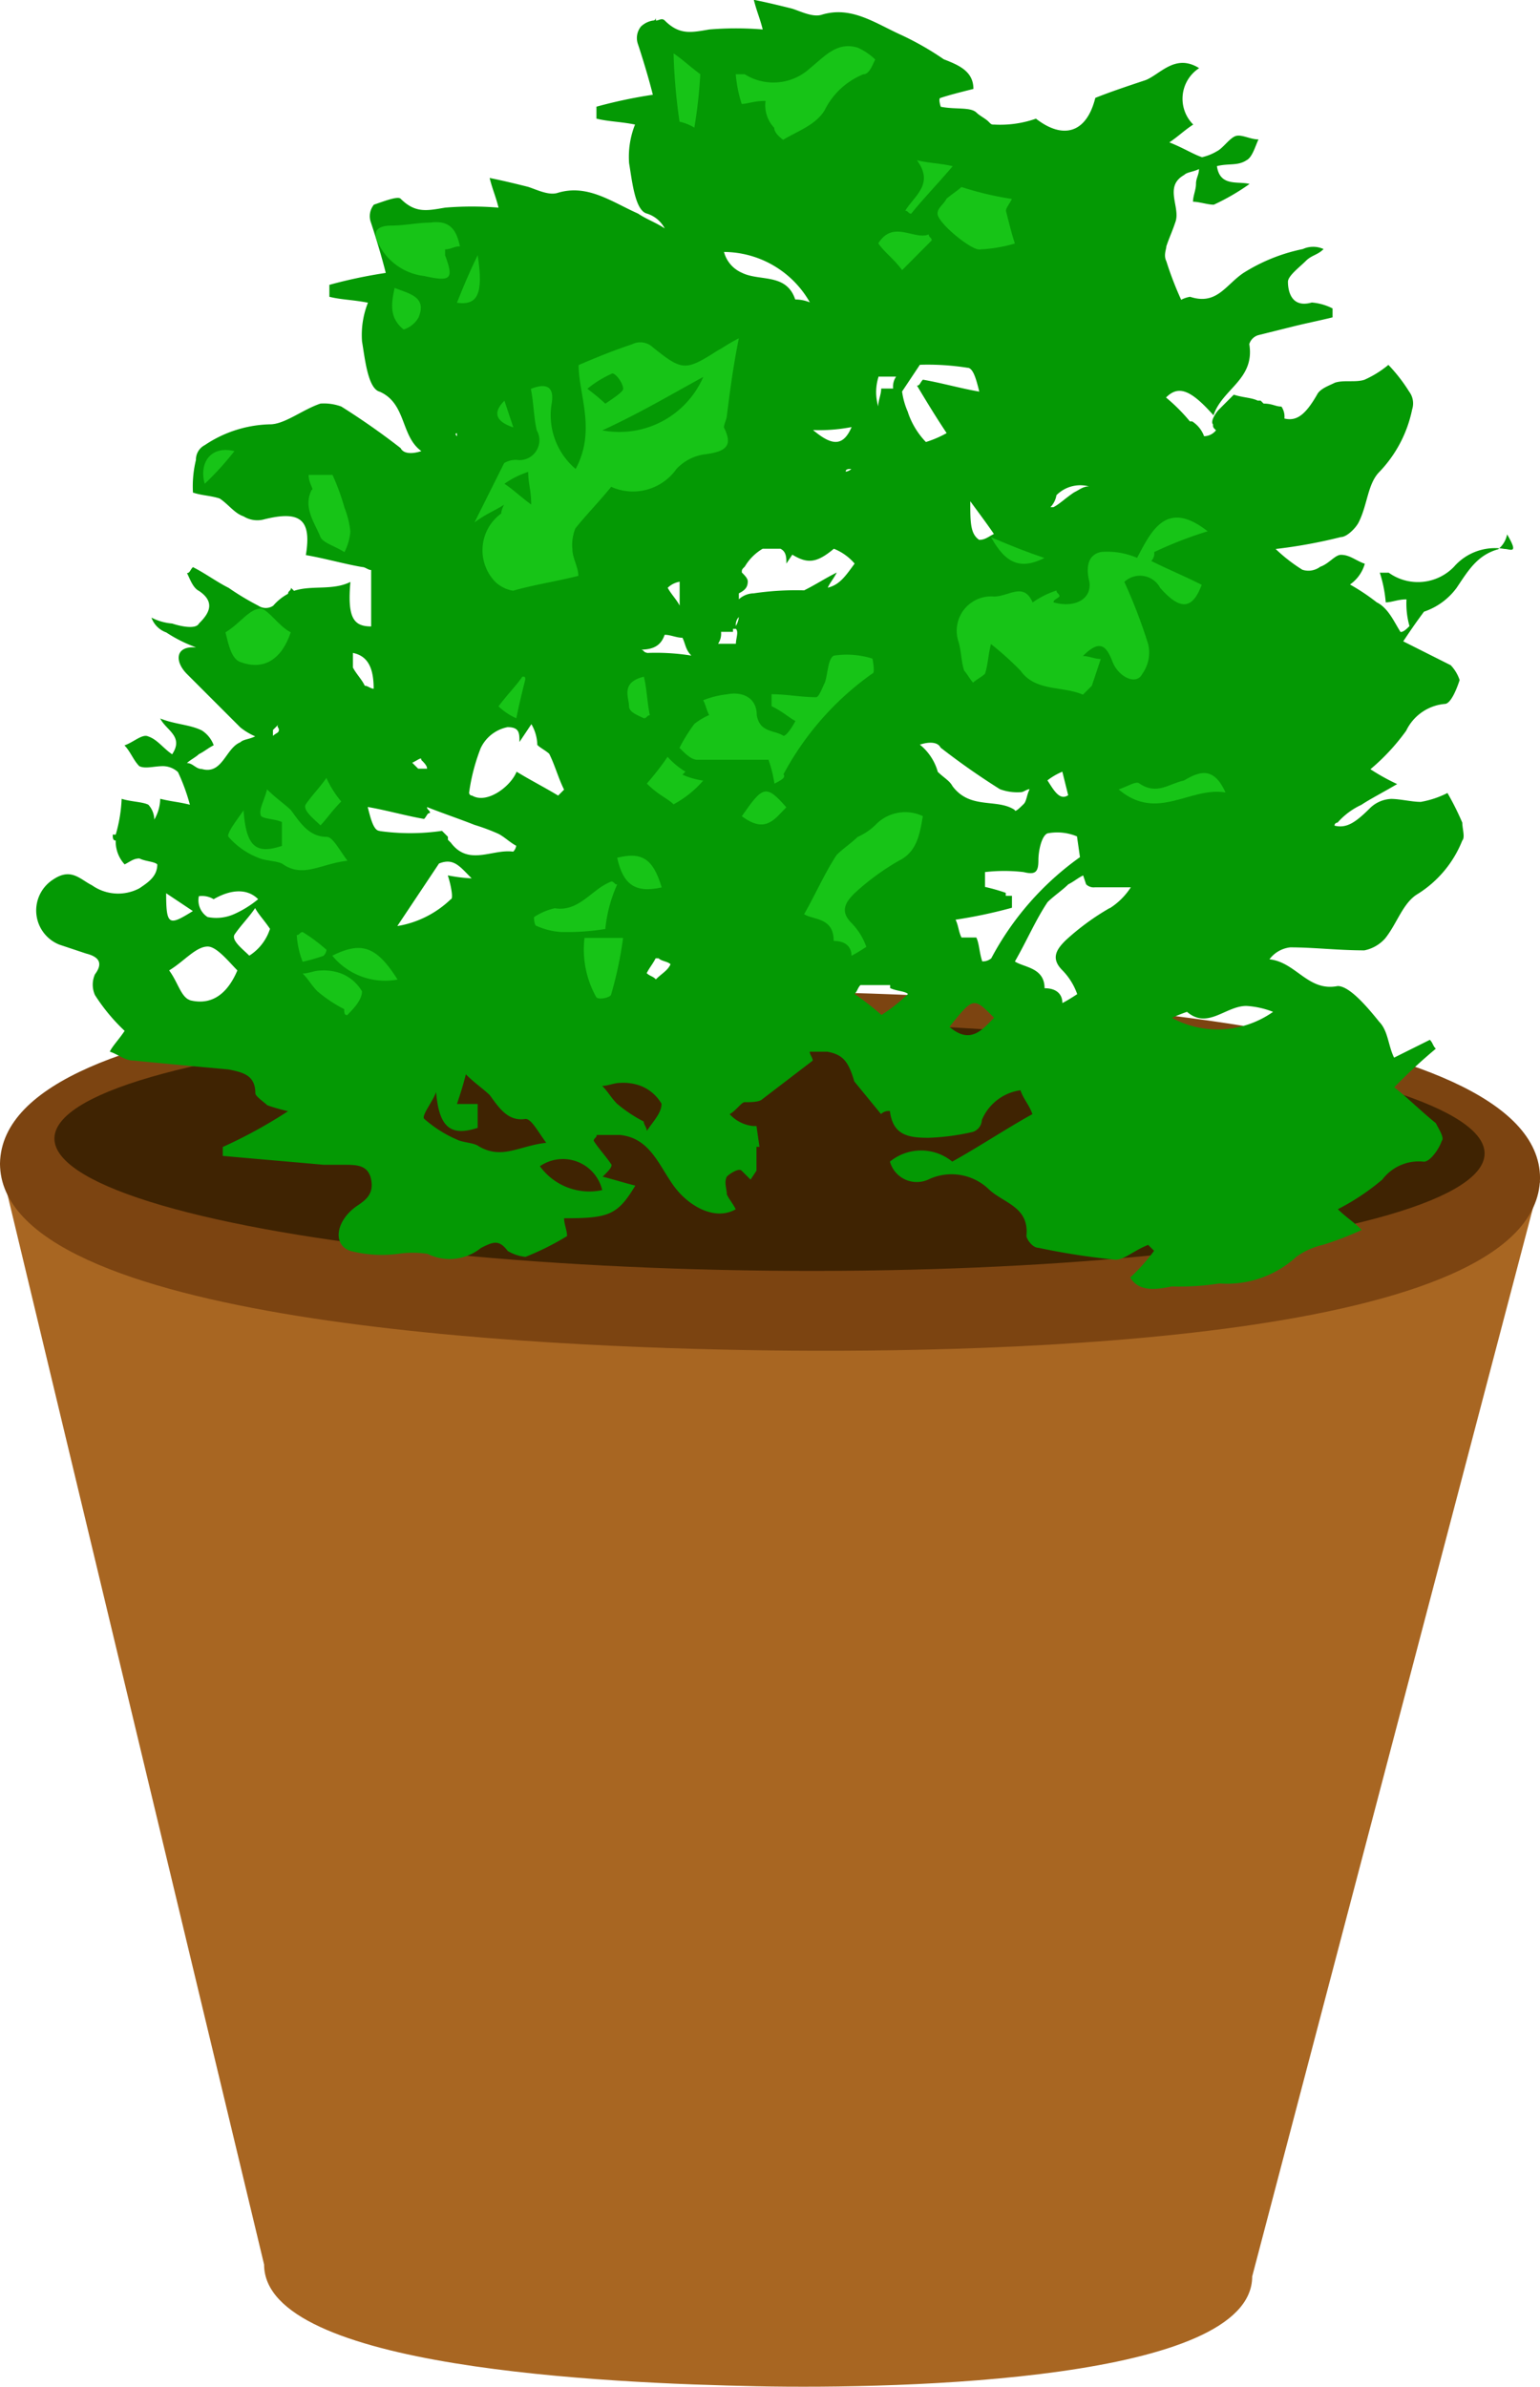 <svg xmlns="http://www.w3.org/2000/svg" viewBox="0 0 38.724 60">
  <defs>
    <style>
      .cls-1 {
        fill: #a86622;
      }

      .cls-2 {
        fill: #7c4411;
      }

      .cls-3 {
        fill: #3f2302;
      }

      .cls-4 {
        fill: #049904;
      }

      .cls-5 {
        fill: #17c417;
      }
    </style>
  </defs>
  <g id="b1" transform="translate(-47 -715)">
    <g id="Group_1554" data-name="Group 1554" transform="translate(47 739.911)">
      <path id="Path_3136" data-name="Path 3136" class="cls-1" d="M28.1,834.5l6.641,27.681c0,2.611,8.655,2.984,12.386,3.059s12.46-.149,12.46-2.761l7.237-27.532Z" transform="translate(-28.1 -830.163)"/>
      <path id="Path_3137" data-name="Path 3137" class="cls-2" d="M47.425,837.725c-5.82-.075-19.325-.672-19.325-4.7.075-4.1,13.58-4.4,19.4-4.328s19.325.672,19.325,4.7C66.749,837.5,53.245,837.8,47.425,837.725Z" transform="translate(-28.1 -828.688)"/>
      <ellipse id="Ellipse_160" data-name="Ellipse 160" class="cls-3" cx="3.134" cy="17.982" rx="3.134" ry="17.982" transform="translate(1.335 6.839) rotate(-89.384)"/>
    </g>
    <path id="Path_3138" data-name="Path 3138" class="cls-4" d="M66.239,809.1a1.367,1.367,0,0,0-1.268.448,1.26,1.26,0,0,1-1.641.149h-.224a3.284,3.284,0,0,1,.149.746c.149,0,.3-.075.522-.075a2.065,2.065,0,0,0,.075.671c-.075.075-.149.149-.224.149-.149-.224-.3-.6-.6-.746a5.249,5.249,0,0,0-.672-.448.951.951,0,0,0,.373-.522c-.224-.075-.373-.224-.6-.224-.149,0-.3.224-.522.3a.493.493,0,0,1-.448.075,4.1,4.1,0,0,1-.672-.522h0a12.637,12.637,0,0,0,1.641-.3c.149,0,.373-.224.448-.373.224-.448.224-.97.522-1.268a3.189,3.189,0,0,0,.821-1.567.493.493,0,0,0-.075-.448,4.1,4.1,0,0,0-.522-.672,2.618,2.618,0,0,1-.6.373c-.224.075-.522,0-.746.075-.149.075-.373.149-.448.3-.3.522-.522.672-.821.6a.449.449,0,0,0-.075-.3c-.149,0-.224-.075-.448-.075l-.075-.075h-.075c-.149-.075-.373-.075-.6-.149l-.373.373c-.075.075-.224.3-.149.373,0,.075,0,.075.075.149a.388.388,0,0,1-.3.149.745.745,0,0,0-.3-.373H58.33a4.507,4.507,0,0,0-.6-.6c.3-.3.6-.224,1.194.448.224-.672,1.045-.9.9-1.791a.336.336,0,0,1,.224-.224l.9-.224c.3-.075.672-.149.97-.224v-.224a1.384,1.384,0,0,0-.522-.149c-.522.149-.6-.3-.6-.522,0-.149.3-.373.448-.522s.3-.149.448-.3a.631.631,0,0,0-.522,0,4.469,4.469,0,0,0-1.492.6c-.448.3-.672.821-1.343.6a.751.751,0,0,0-.224.075,8.37,8.37,0,0,1-.373-.97c-.075-.149,0-.3,0-.373.075-.224.149-.373.224-.6.149-.373-.3-.9.224-1.194.075-.075.224-.075.373-.149,0,.149-.075.224-.075.373s-.075.3-.075.448c.149,0,.373.075.522.075a5.571,5.571,0,0,0,.9-.522c-.3-.075-.746.075-.821-.448.3-.075.522,0,.746-.149.149-.075.224-.373.3-.522-.224,0-.448-.149-.6-.075s-.3.3-.448.373a1.263,1.263,0,0,1-.373.149c-.224-.075-.448-.224-.821-.373.224-.149.373-.3.6-.448a.917.917,0,0,1,.149-1.418c-.6-.373-.97.149-1.343.3-.448.149-.9.3-1.268.448-.224.9-.821,1.045-1.492.522a2.72,2.72,0,0,1-1.045.149c-.075,0-.075,0-.149-.075s-.224-.149-.3-.224c-.149-.149-.522-.075-.9-.149,0,0-.075-.224,0-.224.224-.075.522-.149.821-.224,0-.448-.373-.6-.746-.746a7.453,7.453,0,0,0-1.045-.6c-.672-.3-1.268-.746-2.015-.522-.224.075-.522-.075-.746-.149-.3-.075-.6-.149-.97-.224.075.3.149.448.224.746a8.069,8.069,0,0,0-1.343,0c-.448.075-.746.149-1.119-.224-.075-.075-.149,0-.224,0v-.075a.073.073,0,0,1-.075.075.566.566,0,0,0-.3.149.458.458,0,0,0-.075.448c.149.448.3.97.373,1.268a12.1,12.1,0,0,0-1.418.3v.3c.3.075.6.075.97.149a2.2,2.2,0,0,0-.149.97c.075.448.149,1.194.448,1.268a.764.764,0,0,1,.448.373c-.224-.149-.448-.224-.672-.373-.672-.3-1.268-.746-2.015-.522-.224.075-.522-.075-.746-.149-.3-.075-.6-.149-.97-.224.075.3.149.448.224.746a8.075,8.075,0,0,0-1.343,0c-.448.075-.746.149-1.119-.224-.075-.075-.448.075-.672.149a.458.458,0,0,0-.075.448c.149.448.3.97.373,1.268a12.13,12.13,0,0,0-1.418.3v.3c.3.075.6.075.97.149a2.2,2.2,0,0,0-.149.97c.075.448.149,1.194.448,1.268.672.3.522,1.119,1.045,1.492-.224.075-.448.075-.522-.075a18.107,18.107,0,0,0-1.492-1.045,1.269,1.269,0,0,0-.522-.075c-.448.149-.9.522-1.268.522a3.061,3.061,0,0,0-1.641.522.41.41,0,0,0-.224.373,2.8,2.8,0,0,0-.075.821c.224.075.448.075.672.149.224.149.373.373.6.448a.655.655,0,0,0,.522.075c.9-.224,1.194,0,1.045.9.448.075.97.224,1.418.3.075,0,.149.075.224.075v1.418c-.448,0-.6-.224-.522-1.119-.448.224-.97.075-1.418.224l-.075-.075c0,.075-.075.075-.075.149a1.309,1.309,0,0,0-.373.3.333.333,0,0,1-.373,0,6.58,6.58,0,0,1-.746-.448c-.3-.149-.6-.373-.9-.522-.075.075-.075.149-.149.149.075.149.149.373.3.448.448.3.224.6,0,.821-.075.149-.448.075-.672,0a1.384,1.384,0,0,1-.522-.149.613.613,0,0,0,.373.373,3.487,3.487,0,0,0,.746.373H33.26c-.448,0-.448.373-.149.672l1.343,1.343a1.627,1.627,0,0,0,.373.224c-.149.075-.3.075-.373.149-.373.149-.448.821-.97.672-.149,0-.224-.149-.373-.149.075-.075.224-.149.3-.224.149-.075.224-.149.373-.224a.745.745,0,0,0-.3-.373c-.3-.149-.672-.149-1.045-.3.149.3.6.448.3.9-.224-.149-.373-.373-.6-.448-.149-.075-.373.149-.6.224.149.149.224.373.373.522.149.075.373,0,.6,0a.57.57,0,0,1,.373.149,4.923,4.923,0,0,1,.3.821c-.3-.075-.448-.075-.746-.149a1.078,1.078,0,0,1-.149.522.57.57,0,0,0-.149-.373c-.149-.075-.448-.075-.672-.149a3.744,3.744,0,0,1-.149.9h-.075c0,.075,0,.149.075.149a.847.847,0,0,0,.224.6c.149-.075.224-.149.373-.149.149.075.373.075.448.149,0,.3-.224.448-.448.6a1.14,1.14,0,0,1-1.194-.075c-.3-.149-.522-.448-.97-.149a.924.924,0,0,0,.149,1.641l.672.224c.3.075.448.224.224.522a.637.637,0,0,0,0,.522,4.73,4.73,0,0,0,.746.9c-.149.224-.3.373-.373.522.224.075.373.224.6.224.746.075,1.567.149,2.388.224.373.075.672.149.672.6,0,.075.224.224.3.3a4.8,4.8,0,0,0,.522.149,12.212,12.212,0,0,1-1.641.9v.224c.821.075,1.716.149,2.537.224h.522c.3,0,.6,0,.672.373s-.149.522-.373.672c-.522.373-.6.97-.149,1.119a3.127,3.127,0,0,0,1.194.075,2.5,2.5,0,0,1,.746,0,1.253,1.253,0,0,0,1.343-.149c.3-.149.448-.224.672.075a1.061,1.061,0,0,0,.448.149,6.819,6.819,0,0,0,1.045-.522c0-.149-.075-.3-.075-.448,1.119,0,1.343-.075,1.791-.821-.3-.075-.522-.149-.821-.224.149-.149.224-.224.224-.3-.149-.224-.3-.373-.448-.6,0-.075.075-.075.075-.149H44c.746.075.97.746,1.343,1.268s1.045.9,1.567.6c-.075-.149-.149-.224-.224-.373,0-.149-.075-.3,0-.448.075-.075.3-.224.373-.149l.224.224.149-.224v-.6h.075l-.075-.522h-.075a.921.921,0,0,1-.6-.3c.149-.075.3-.3.373-.3.149,0,.373,0,.448-.075l1.268-.97c0-.075-.075-.149-.075-.224h.448c.373.075.522.224.672.746l.672.821a.274.274,0,0,1,.224-.075c.075.6.448.672.97.672a5.757,5.757,0,0,0,1.119-.149.333.333,0,0,0,.224-.3,1.235,1.235,0,0,1,.97-.746c.075.224.224.373.3.6-.672.373-1.343.821-2.015,1.194a1.237,1.237,0,0,0-1.567,0,.7.7,0,0,0,.97.448,1.353,1.353,0,0,1,1.492.224c.373.373,1.045.448.97,1.194,0,.075.149.3.3.3a17.419,17.419,0,0,0,1.94.3c.224,0,.448-.224.821-.373l.149.149a4.83,4.83,0,0,1-.6.672c.224.373.672.3,1.045.224a6.42,6.42,0,0,0,1.194-.075,2.584,2.584,0,0,0,1.94-.672,1.845,1.845,0,0,1,.672-.3,8.35,8.35,0,0,0,.97-.373c-.224-.224-.373-.3-.6-.522a5.846,5.846,0,0,0,1.119-.746,1.147,1.147,0,0,1,1.045-.448c.149,0,.373-.3.448-.522.075-.075-.075-.3-.149-.448-.373-.3-.746-.672-1.045-.9a13.34,13.34,0,0,1,1.045-.97c-.075-.075-.075-.149-.149-.224l-.9.448c-.149-.3-.149-.672-.373-.9-.3-.373-.746-.9-1.045-.9-.746.149-1.045-.6-1.716-.672a.755.755,0,0,1,.522-.3c.6,0,1.194.075,1.865.075a.948.948,0,0,0,.522-.3c.3-.373.448-.9.821-1.119a2.8,2.8,0,0,0,1.119-1.343c.075-.075,0-.3,0-.448a6.906,6.906,0,0,0-.373-.746,2.372,2.372,0,0,1-.672.224c-.224,0-.522-.075-.746-.075a.806.806,0,0,0-.522.224c-.373.373-.6.522-.9.448a.073.073,0,0,1,.075-.075,1.8,1.8,0,0,1,.6-.448c.224-.149.522-.3.9-.522a5.406,5.406,0,0,1-.672-.373,5.3,5.3,0,0,0,.9-.97,1.193,1.193,0,0,1,.97-.672c.149,0,.3-.373.373-.6a.993.993,0,0,0-.224-.373l-1.194-.6c.149-.224.3-.448.522-.746a1.685,1.685,0,0,0,.821-.6c.3-.448.522-.821,1.045-.97a.634.634,0,0,0,.224-.373C66.612,809.253,66.388,809.1,66.239,809.1Zm-32.83,8.73h0a.559.559,0,0,1,.373.075c.522-.3.9-.224,1.119,0a2.614,2.614,0,0,1-.6.373,1.1,1.1,0,0,1-.672.075A.5.5,0,0,1,33.41,817.833Zm-.149.373c-.6.373-.672.373-.672-.448Zm-.075,2.238c-.224-.075-.3-.448-.522-.746.373-.224.672-.6.97-.6.224,0,.522.373.746.6C34.156,820.221,33.783,820.594,33.186,820.445Zm1.492-1.119c-.149-.149-.448-.373-.373-.522.149-.224.373-.448.522-.672.075.149.224.3.373.522A1.25,1.25,0,0,1,34.678,819.325Zm.746-5.671c0,.075-.075.075-.149.149v-.149l.149-.149c-.075.075,0,.075,0,.149ZM45.5,809.924v.6c-.075-.149-.224-.3-.3-.448A.565.565,0,0,1,45.5,809.924Zm-5,4.178a.949.949,0,0,1,.672-.522c.3,0,.3.149.3.373l.3-.448a1.078,1.078,0,0,1,.149.522c.075.075.224.149.3.224.149.3.224.6.373.9l-.149.149c-.373-.224-.672-.373-1.045-.6-.149.373-.746.821-1.119.6a.073.073,0,0,1-.075-.075A4.907,4.907,0,0,1,40.5,814.1Zm-.6-7.909v.075s-.075-.075,0-.075Zm-.9,8.207c.075.075.149.149.149.224h-.224l-.149-.149C38.931,814.4,39.005,814.326,39.005,814.4Zm-1.716-2.313v-.373c.373.075.522.373.522.9-.075,0-.149-.075-.224-.075C37.513,812.386,37.364,812.237,37.289,812.088Zm.672,4.1c-.149,0-.224-.3-.3-.6.448.075.97.224,1.418.3.075-.075.075-.149.149-.149,0-.075-.075-.075-.075-.149.373.149.821.3,1.194.448a5.142,5.142,0,0,1,.6.224c.149.075.3.224.448.3a.261.261,0,0,1-.075.149c-.522-.075-1.119.373-1.567-.224h0l-.075-.075v-.075h0l-.149-.149A5.516,5.516,0,0,1,37.961,816.192Zm.448,2.388,1.045-1.567c.373-.149.522.075.821.373a4.016,4.016,0,0,1-.6-.075c.075.224.149.6.075.6A2.527,2.527,0,0,1,38.409,818.579Zm2.015,5.521c-.149-.075-.373-.075-.522-.149a3.083,3.083,0,0,1-.821-.522c-.075-.075.224-.448.3-.672.075.9.373,1.119,1.045.9v-.6H39.9c.075-.224.149-.448.224-.746.224.224.448.373.6.522.224.3.448.672.9.6.149,0,.3.3.522.6C41.468,824.1,41.02,824.474,40.423,824.1Zm1.567.522a1.016,1.016,0,0,1,1.567.6A1.535,1.535,0,0,1,41.99,824.623Zm2.686-.9c0-.075-.075-.149-.075-.224a3.509,3.509,0,0,1-.672-.448c-.149-.149-.224-.3-.373-.448.149,0,.3-.075.448-.075a1.27,1.27,0,0,1,.522.075,1.05,1.05,0,0,1,.522.448C45.049,823.28,44.825,823.5,44.676,823.728Zm.224-3.805c-.075-.075-.149-.075-.224-.149.075-.149.149-.224.224-.373h.075c.075.075.224.075.3.149C45.2,819.7,45.049,819.773,44.9,819.922Zm-.224-8.207c-.075,0-.075-.075-.149-.075.373,0,.522-.149.6-.373.149,0,.3.075.448.075.075.149.075.3.224.448A5.645,5.645,0,0,0,44.676,811.715Zm10.3-3.954a.842.842,0,0,1,.821-.224c-.149,0-.224.075-.373.149-.224.149-.373.3-.522.373h-.075A.566.566,0,0,0,54.973,807.76Zm.149,6.939.149.6c-.224.149-.373-.149-.522-.373A1.631,1.631,0,0,1,55.122,814.7Zm-1.716-5.969c-.149.075-.224.149-.373.149-.224-.149-.224-.448-.224-.97C53.033,808.208,53.257,808.507,53.406,808.73Zm-2.91-3.954h.448a.449.449,0,0,0-.075.3h-.3c0,.149-.075.3-.075.448A1.265,1.265,0,0,1,50.5,804.776Zm-1.641,1.343a4.256,4.256,0,0,0,.97-.075c-.224.522-.522.448-.97.075Zm.97.97h0a.231.231,0,0,1-.149.075h0C49.675,807.089,49.75,807.089,49.824,807.089Zm-3.507,4.029v0Zm2.462-8.207a1,1,0,0,0-.373-.075c-.224-.672-.9-.448-1.343-.672a.789.789,0,0,1-.448-.522A2.5,2.5,0,0,1,48.78,802.911Zm-1.865,8.581h-.448a.449.449,0,0,0,.075-.3h.3v-.075h.075C46.989,811.193,46.914,811.342,46.914,811.491Zm0-.448a.274.274,0,0,1,.075-.224.577.577,0,0,1-.075.224Zm2.313-.97c.075-.149.149-.224.224-.373-.3.149-.522.3-.821.448a7.236,7.236,0,0,0-1.268.075.57.57,0,0,0-.373.149v-.149c.149-.075.224-.149.224-.3,0-.075-.075-.149-.149-.224,0-.075,0-.075.075-.149a1.267,1.267,0,0,1,.448-.448h.448c.149.075.149.224.149.373l.149-.224c.373.224.6.224,1.045-.149a1.338,1.338,0,0,1,.522.373C49.675,809.775,49.526,810,49.227,810.073Zm1.343,10.744a7.23,7.23,0,0,0-.672-.522c.075-.075.075-.149.149-.224h.746v.075c.149.075.373.075.448.149A4.1,4.1,0,0,1,50.57,820.818Zm.672-15.146a1.9,1.9,0,0,1-.149-.522l.448-.672a6.415,6.415,0,0,1,1.194.075c.149,0,.224.3.3.6-.448-.075-.97-.224-1.418-.3-.075.075-.075.149-.149.149.224.373.448.746.746,1.194a2.706,2.706,0,0,1-.522.224A1.986,1.986,0,0,1,51.242,805.671Zm.746,9.028a1.343,1.343,0,0,0-.448-.672c.224-.075.448-.075.522.075a18.107,18.107,0,0,0,1.492,1.045,1.269,1.269,0,0,0,.522.075c.075,0,.149-.075.224-.075-.075.149-.075.3-.149.373s-.224.224-.224.149c-.448-.3-1.119,0-1.567-.6C52.287,814.923,52.137,814.849,51.988,814.7Zm.3,6.417c.6-.746.6-.746,1.119-.224C53.107,821.191,52.809,821.564,52.287,821.116Zm1.045-1.716a.327.327,0,0,1-.224.075c-.075-.224-.075-.448-.149-.6h-.373c-.075-.149-.075-.3-.149-.448a12.129,12.129,0,0,0,1.418-.3v-.3H53.7v-.075a4.742,4.742,0,0,0-.522-.149v-.373a4.215,4.215,0,0,1,.97,0c.3.075.373,0,.373-.3,0-.224.075-.6.224-.672a1.29,1.29,0,0,1,.746.075l.075.522A7.345,7.345,0,0,0,53.331,819.4Zm2.985-1.268a6.174,6.174,0,0,0-1.119.821c-.224.224-.373.448-.075.746a1.624,1.624,0,0,1,.373.6s-.224.149-.373.224c0-.224-.149-.373-.448-.373,0-.522-.522-.522-.746-.672.3-.522.522-1.045.821-1.492.149-.149.373-.3.522-.448.149-.075.224-.149.373-.224l.075.224a.274.274,0,0,0,.224.075h.9A1.744,1.744,0,0,1,56.316,818.132Zm1.567,2.761a3.52,3.52,0,0,1,.373-.149c.522.448.97-.149,1.492-.149a2.178,2.178,0,0,1,.672.149A2.421,2.421,0,0,1,57.883,820.892Z" transform="translate(18.59 -80.3)"/>
    <g id="Group_1555" data-name="Group 1555" transform="translate(52.11 716.16)">
      <path id="Path_3139" data-name="Path 3139" class="cls-5" d="M53.646,798.231c-.3,0-.448.075-.6.075a3.284,3.284,0,0,1-.149-.746h.224a1.357,1.357,0,0,0,1.641-.149c.373-.3.672-.672,1.194-.522a1.561,1.561,0,0,1,.448.3c-.075.149-.149.373-.3.373a1.867,1.867,0,0,0-.97.9c-.224.373-.672.522-1.045.746,0,0-.224-.149-.224-.3A.822.822,0,0,1,53.646,798.231Z" transform="translate(-39.506 -796.854)"/>
      <path id="Path_3140" data-name="Path 3140" class="cls-5" d="M60.3,801.6a7.809,7.809,0,0,0,1.268.3c-.075.149-.149.224-.149.3.075.3.149.6.224.821a3.75,3.75,0,0,1-.9.149c-.224,0-1.045-.672-1.045-.9,0-.149.149-.224.224-.373C60,801.824,60.222,801.675,60.3,801.6Z" transform="translate(-41.233 -798.059)"/>
      <path id="Path_3141" data-name="Path 3141" class="cls-5" d="M42.879,803.393c-.149,0-.224.075-.373.075v.149c.224.6.149.672-.522.522a1.469,1.469,0,0,1-1.119-.746c-.224-.373-.075-.522.3-.522.3,0,.672-.075.97-.075C42.655,802.722,42.8,803.02,42.879,803.393Z" transform="translate(-36.424 -798.36)"/>
      <path id="Path_3142" data-name="Path 3142" class="cls-5" d="M50.8,797.1c.224.149.373.3.672.522a12.118,12.118,0,0,1-.149,1.343,1.263,1.263,0,0,0-.373-.149A14.568,14.568,0,0,1,50.8,797.1Z" transform="translate(-38.973 -796.917)"/>
      <path id="Path_3143" data-name="Path 3143" class="cls-5" d="M58.3,804.072c-.224-.3-.448-.448-.6-.672.373-.6.9-.075,1.268-.224,0,.075.075.075.075.149Z" transform="translate(-40.725 -798.442)"/>
      <path id="Path_3144" data-name="Path 3144" class="cls-5" d="M41.379,805c.373.149.821.224.6.746a.662.662,0,0,1-.373.3C41.23,805.746,41.3,805.373,41.379,805Z" transform="translate(-36.566 -798.922)"/>
      <path id="Path_3145" data-name="Path 3145" class="cls-5" d="M58.9,800.7c.3.075.6.075.9.149-.448.522-.746.821-1.045,1.194-.075,0-.075-.075-.149-.075C58.824,801.6,59.346,801.3,58.9,800.7Z" transform="translate(-40.953 -797.831)"/>
      <path id="Path_3146" data-name="Path 3146" class="cls-5" d="M43.5,805.094c.149-.373.3-.746.522-1.194C44.172,804.87,44.022,805.168,43.5,805.094Z" transform="translate(-37.12 -798.643)"/>
      <path id="Path_3147" data-name="Path 3147" class="cls-5" d="M35.733,810.49a7.42,7.42,0,0,1-.746.821C34.838,810.789,35.136,810.341,35.733,810.49Z" transform="translate(-34.949 -800.309)"/>
      <path id="Path_3148" data-name="Path 3148" class="cls-5" d="M45.263,809.472q-.672-.224-.224-.672Z" transform="translate(-37.465 -799.887)"/>
      <path id="Path_3149" data-name="Path 3149" class="cls-5" d="M46.637,809.983c.522-.97.075-1.865.075-2.612.522-.224.9-.373,1.343-.522a.46.46,0,0,1,.522.075c.746.6.821.6,1.641.075.149-.075.224-.149.522-.3-.149.746-.224,1.343-.3,1.94,0,.075-.075.224-.075.3.224.448.075.6-.448.672a1.192,1.192,0,0,0-.746.373,1.338,1.338,0,0,1-1.641.448c-.3.373-.6.672-.9,1.045a1.107,1.107,0,0,0-.075.522c0,.224.149.448.149.672-.6.149-1.119.224-1.641.373a.851.851,0,0,1-.448-.224,1.141,1.141,0,0,1,.149-1.716.577.577,0,0,1,.075-.224c-.224.149-.448.224-.746.448l.746-1.492a.56.56,0,0,1,.373-.075.5.5,0,0,0,.448-.746c-.075-.3-.075-.672-.149-1.045.373-.149.6-.075.522.373A1.769,1.769,0,0,0,46.637,809.983Zm.672-.97a2.3,2.3,0,0,0,2.537-1.343C49.024,808.118,48.278,808.565,47.308,809.013Zm.075-.672c.224-.149.448-.3.448-.373,0-.149-.224-.448-.3-.373a2.618,2.618,0,0,0-.6.373A5.493,5.493,0,0,1,47.383,808.341Zm-2.537,2.015c.224.149.373.3.672.522,0-.373-.075-.522-.075-.821A2.237,2.237,0,0,0,44.846,810.356Z" transform="translate(-37.272 -799.354)"/>
      <path id="Path_3150" data-name="Path 3150" class="cls-5" d="M66.656,813.083a9.969,9.969,0,0,0-1.343.522.274.274,0,0,1-.075.224c.448.224.821.373,1.268.6-.224.6-.522.671-1.045.075a.575.575,0,0,0-.9-.149,13.451,13.451,0,0,1,.6,1.567.919.919,0,0,1-.149.746c-.149.3-.6.075-.746-.3s-.3-.6-.746-.149c.149,0,.3.075.448.075l-.224.672-.224.224c-.522-.224-1.194-.075-1.567-.6a7.473,7.473,0,0,0-.746-.672c-.075.3-.075.522-.149.746-.075.075-.224.149-.3.224-.075-.075-.149-.224-.224-.3-.075-.224-.075-.522-.149-.746a.865.865,0,0,1,.9-1.119c.373,0,.746-.373.97.149a2.235,2.235,0,0,1,.6-.3c0,.075.075.075.075.149-.075.075-.149.075-.149.149.522.149.97-.075.9-.522-.075-.3-.075-.672.3-.746a1.893,1.893,0,0,1,.9.149C65.239,813.083,65.612,812.262,66.656,813.083Z" transform="translate(-41.399 -800.887)"/>
      <path id="Path_3151" data-name="Path 3151" class="cls-5" d="M53.388,820.6a3.387,3.387,0,0,0-.149-.6H51.448c-.149,0-.3-.149-.448-.3a4.16,4.16,0,0,1,.373-.6,1.626,1.626,0,0,1,.373-.224c-.075-.149-.075-.224-.149-.373a2.308,2.308,0,0,1,.6-.149c.373-.075.746.075.746.522.075.448.448.373.672.522.075,0,.224-.224.3-.373-.149-.075-.3-.224-.6-.373v-.3c.373,0,.746.075,1.119.075.075,0,.149-.224.224-.373.075-.224.075-.6.224-.672a2.149,2.149,0,0,1,.97.075s.075.373,0,.373a7.345,7.345,0,0,0-2.238,2.537C53.686,820.449,53.537,820.523,53.388,820.6Z" transform="translate(-39.024 -802.06)"/>
      <path id="Path_3152" data-name="Path 3152" class="cls-5" d="M55.2,825.226c.3-.522.522-1.045.821-1.492.149-.149.373-.3.522-.448a1.561,1.561,0,0,0,.448-.3,1.032,1.032,0,0,1,1.194-.224c-.075.448-.149.9-.6,1.119a6.171,6.171,0,0,0-1.119.821c-.224.224-.373.448-.075.746a1.626,1.626,0,0,1,.373.6s-.224.149-.373.224c0-.224-.149-.373-.448-.373C55.946,825.3,55.424,825.375,55.2,825.226Z" transform="translate(-40.09 -803.405)"/>
      <path id="Path_3153" data-name="Path 3153" class="cls-5" d="M37.139,823.318v-.6c-.149-.075-.448-.075-.522-.149-.075-.149.075-.373.149-.672.224.224.448.373.6.522.224.3.448.672.9.672.149,0,.3.3.522.6-.672.075-1.119.448-1.641.075-.149-.075-.448-.075-.6-.149a1.9,1.9,0,0,1-.746-.522c-.075-.075.224-.448.373-.671C36.244,823.318,36.468,823.542,37.139,823.318Z" transform="translate(-35.161 -803.213)"/>
      <path id="Path_3154" data-name="Path 3154" class="cls-5" d="M37.341,816.4c-.224.672-.672.97-1.268.746-.224-.075-.3-.448-.373-.746.373-.224.6-.6.9-.6C36.819,815.875,37.043,816.248,37.341,816.4Z" transform="translate(-35.14 -801.664)"/>
      <path id="Path_3155" data-name="Path 3155" class="cls-5" d="M38.5,811.3h.6a5.668,5.668,0,0,1,.3.821,2.307,2.307,0,0,1,.149.6,1.384,1.384,0,0,1-.149.522c-.224-.149-.522-.224-.6-.373-.149-.373-.448-.746-.224-1.194C38.647,811.673,38.5,811.524,38.5,811.3Z" transform="translate(-35.849 -800.522)"/>
      <path id="Path_3156" data-name="Path 3156" class="cls-5" d="M47.891,826.194a6.039,6.039,0,0,1-1.119.075,1.754,1.754,0,0,1-.6-.149c-.075,0-.075-.224-.075-.224a1.582,1.582,0,0,1,.522-.224c.448.075.746-.224,1.045-.448A1.629,1.629,0,0,1,48.04,825c.075,0,.075.075.149.075A3.584,3.584,0,0,0,47.891,826.194Z" transform="translate(-37.78 -804)"/>
      <path id="Path_3157" data-name="Path 3157" class="cls-5" d="M47.793,826.9h.97a9.6,9.6,0,0,1-.3,1.418c0,.075-.3.149-.373.075A2.454,2.454,0,0,1,47.793,826.9Z" transform="translate(-38.205 -804.482)"/>
      <path id="Path_3158" data-name="Path 3158" class="cls-5" d="M68.486,821.834c-.9-.149-1.716.746-2.686-.075.224-.075.448-.224.522-.149.448.3.746,0,1.119-.075C67.815,821.312,68.188,821.163,68.486,821.834Z" transform="translate(-42.781 -803.073)"/>
      <path id="Path_3159" data-name="Path 3159" class="cls-5" d="M39.345,828.97a3.506,3.506,0,0,1-.672-.448c-.149-.149-.224-.3-.373-.448.149,0,.3-.075.448-.075a1.268,1.268,0,0,1,.522.075,1.05,1.05,0,0,1,.522.448c0,.224-.224.448-.373.6C39.345,829.119,39.345,829.045,39.345,828.97Z" transform="translate(-35.8 -804.761)"/>
      <path id="Path_3160" data-name="Path 3160" class="cls-5" d="M50.572,821.994c-.149-.149-.373-.224-.672-.522a7.234,7.234,0,0,0,.522-.672,1.976,1.976,0,0,0,.448.373l-.075.075a1.9,1.9,0,0,0,.522.149A2.619,2.619,0,0,1,50.572,821.994Z" transform="translate(-38.745 -802.934)"/>
      <path id="Path_3161" data-name="Path 3161" class="cls-5" d="M39.3,827.434c.746-.373,1.119-.224,1.641.6A1.714,1.714,0,0,1,39.3,827.434Z" transform="translate(-36.054 -804.569)"/>
      <path id="Path_3162" data-name="Path 3162" class="cls-5" d="M39.291,822.1c-.224.224-.373.448-.522.6-.149-.149-.448-.373-.373-.522.149-.224.373-.448.522-.671A2.618,2.618,0,0,0,39.291,822.1Z" transform="translate(-35.821 -803.111)"/>
      <path id="Path_3163" data-name="Path 3163" class="cls-5" d="M50.019,824.928c-.672.149-.97-.075-1.119-.746C49.5,824.033,49.8,824.182,50.019,824.928Z" transform="translate(-38.491 -803.779)"/>
      <path id="Path_3164" data-name="Path 3164" class="cls-5" d="M53.1,822.589c.522-.746.6-.821,1.119-.224C53.921,822.663,53.7,823.036,53.1,822.589Z" transform="translate(-39.557 -803.23)"/>
      <path id="Path_3165" data-name="Path 3165" class="cls-5" d="M61.5,813.4c.522.224.9.373,1.343.522C62.246,814.221,61.873,814.072,61.5,813.4Z" transform="translate(-41.69 -801.055)"/>
      <path id="Path_3166" data-name="Path 3166" class="cls-5" d="M49.659,819.145c-.149-.075-.373-.149-.373-.3,0-.224-.224-.6.373-.746.075.3.075.6.149.97C49.734,819.07,49.734,819.145,49.659,819.145Z" transform="translate(-38.578 -802.248)"/>
      <path id="Path_3167" data-name="Path 3167" class="cls-5" d="M38.772,827.3a4.727,4.727,0,0,1-.522.149,2.179,2.179,0,0,1-.149-.672c.075,0,.075-.075.149-.075a4.13,4.13,0,0,1,.6.448A.26.26,0,0,1,38.772,827.3Z" transform="translate(-35.749 -804.431)"/>
      <path id="Path_3168" data-name="Path 3168" class="cls-5" d="M45.572,818.175c-.075.3-.149.6-.224.97a1.561,1.561,0,0,1-.448-.3c.224-.3.448-.522.6-.746C45.572,818.1,45.572,818.1,45.572,818.175Z" transform="translate(-37.475 -802.248)"/>
    </g>
  </g>
</svg>
